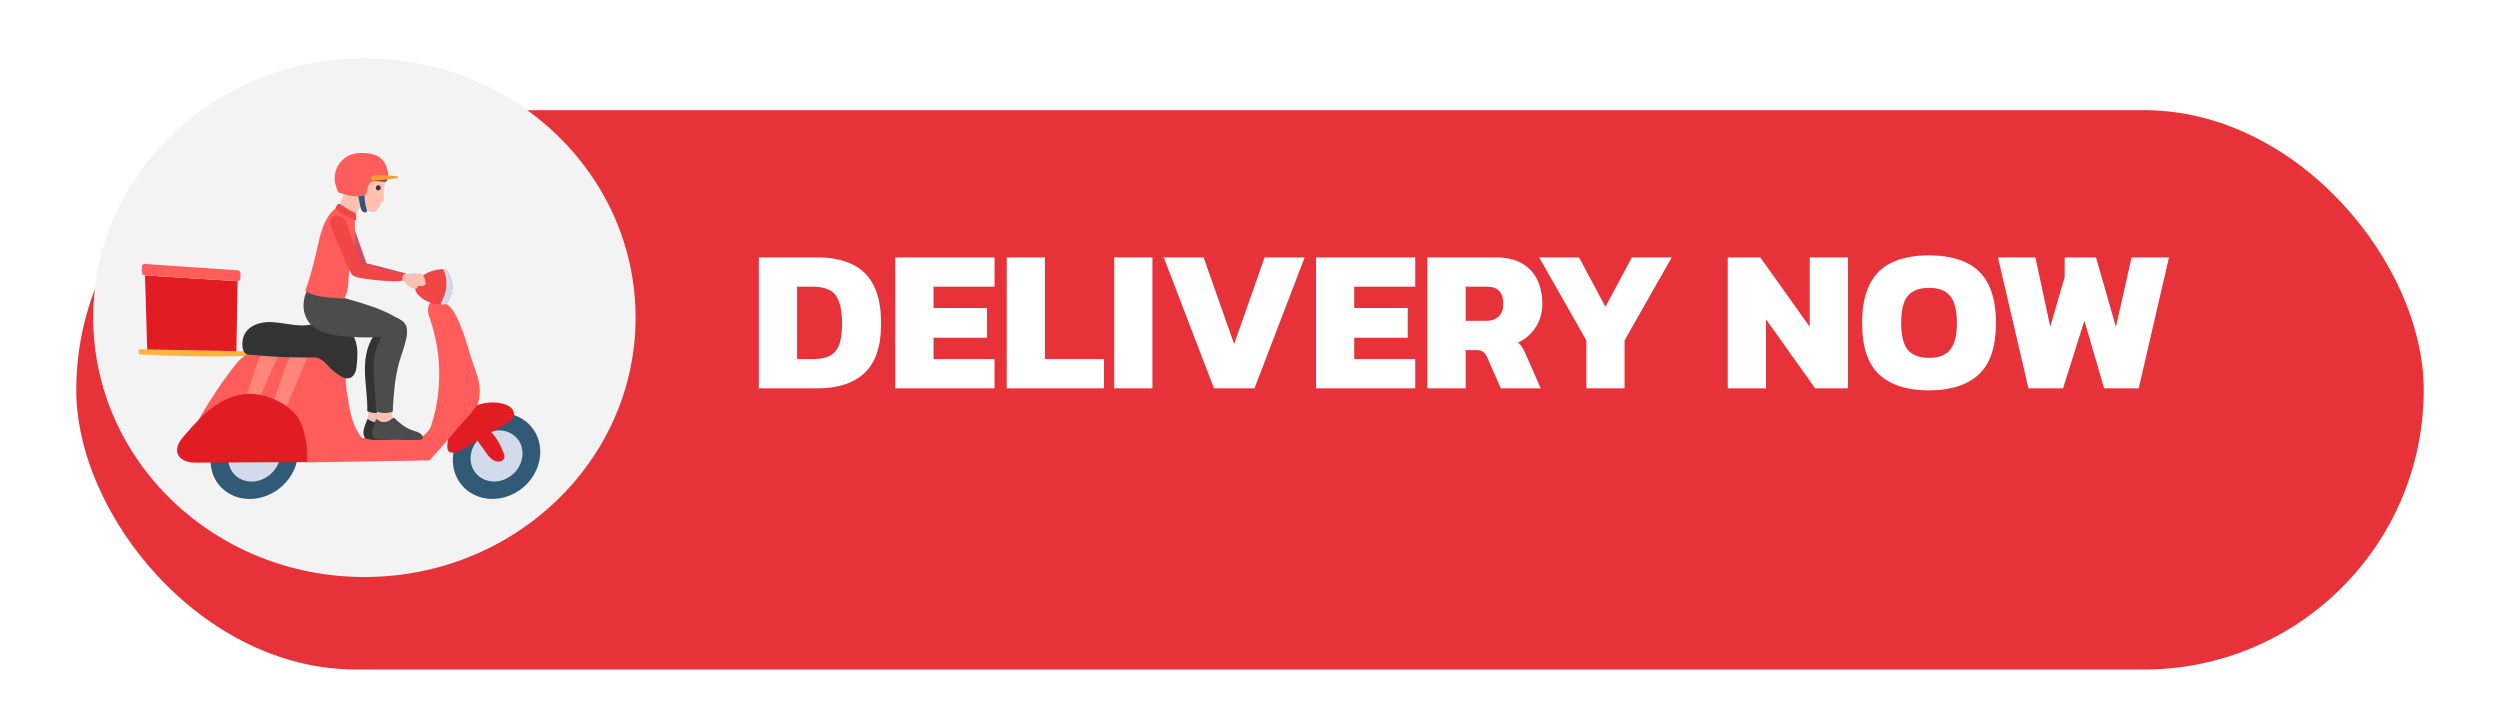 <svg width="295" height="84" viewBox="0 0 295 84" fill="none" xmlns="http://www.w3.org/2000/svg">
<g filter="url(#filter0_di_101_67)">
<rect x="6" y="4" width="277" height="66" rx="33" fill="#E63238"/>
</g>
<path d="M89.545 45.826V30.37H96.457C98.041 30.37 99.393 30.634 100.513 31.162C101.633 31.674 102.489 32.506 103.081 33.658C103.673 34.794 103.969 36.306 103.969 38.194C103.969 40.85 103.321 42.786 102.025 44.002C100.729 45.218 98.873 45.826 96.457 45.826H89.545ZM94.057 42.37H95.881C96.633 42.37 97.265 42.266 97.777 42.058C98.289 41.834 98.681 41.426 98.953 40.834C99.225 40.226 99.361 39.346 99.361 38.194C99.361 37.042 99.233 36.154 98.977 35.53C98.737 34.89 98.361 34.45 97.849 34.21C97.337 33.954 96.681 33.826 95.881 33.826H94.057V42.37ZM105.646 45.826V30.37H117.358V33.826H110.158V36.346H116.47V39.85H110.158V42.37H117.358V45.826H105.646ZM118.795 45.826V30.37H123.307V42.37H130.267V45.826H118.795ZM131.475 45.826V30.37H135.987V45.826H131.475ZM143.251 45.826L137.323 30.37H142.027L145.627 40.594L149.227 30.37H153.955L148.027 45.826H143.251ZM155.287 45.826V30.37H166.999V33.826H159.799V36.346H166.111V39.85H159.799V42.37H166.999V45.826H155.287ZM168.435 45.826V30.37H176.475C177.739 30.37 178.771 30.602 179.571 31.066C180.387 31.53 180.995 32.178 181.395 33.01C181.795 33.826 181.995 34.778 181.995 35.866C181.995 36.906 181.731 37.826 181.203 38.626C180.691 39.41 180.003 40.01 179.139 40.426C179.315 40.57 179.467 40.746 179.595 40.954C179.723 41.146 179.867 41.418 180.027 41.77L181.803 45.826H177.099L175.467 42.106C175.339 41.818 175.179 41.618 174.987 41.506C174.811 41.378 174.555 41.314 174.219 41.314H172.947V45.826H168.435ZM172.947 37.858H175.323C175.979 37.858 176.483 37.69 176.835 37.354C177.203 37.002 177.387 36.506 177.387 35.866C177.387 34.506 176.747 33.826 175.467 33.826H172.947V37.858ZM187.188 45.826V40.162L181.62 30.37H186.324L189.444 36.202L192.564 30.37H197.268L191.7 40.162V45.826H187.188ZM203.873 45.826V30.37H207.713L213.545 38.554V30.37H218.057V45.826H214.193L208.385 37.666V45.826H203.873ZM227.625 46.066C225.065 46.066 223.105 45.442 221.745 44.194C220.401 42.946 219.729 40.93 219.729 38.146C219.729 36.226 220.033 34.682 220.641 33.514C221.249 32.33 222.137 31.474 223.305 30.946C224.489 30.402 225.929 30.13 227.625 30.13C229.321 30.13 230.753 30.402 231.921 30.946C233.105 31.474 234.001 32.33 234.609 33.514C235.217 34.682 235.521 36.226 235.521 38.146C235.521 40.93 234.841 42.946 233.481 44.194C232.121 45.442 230.169 46.066 227.625 46.066ZM227.625 42.226C228.777 42.226 229.609 41.906 230.121 41.266C230.649 40.61 230.913 39.57 230.913 38.146C230.913 36.626 230.649 35.554 230.121 34.93C229.609 34.29 228.777 33.97 227.625 33.97C226.473 33.97 225.633 34.29 225.105 34.93C224.593 35.554 224.337 36.626 224.337 38.146C224.337 39.57 224.593 40.61 225.105 41.266C225.633 41.906 226.473 42.226 227.625 42.226ZM239.36 45.826L235.76 30.37H240.176L241.928 38.554L243.632 32.698V30.37H247.328L249.68 38.578L251.528 30.37H255.944L252.368 45.826H248.288L245.96 37.834L243.44 45.826H239.36Z" fill="white"/>
<ellipse cx="43" cy="37.478" rx="32" ry="30.609" fill="#F3F3F3"/>
<g filter="url(#filter1_d_101_67)">
<path d="M17.111 30.496L17.376 39.327L27.888 39.635L28.04 31.187L17.111 30.496Z" fill="#E21C23"/>
<path d="M28.053 29.899L17.105 29.149C17.057 29.146 17.008 29.152 16.963 29.168C16.917 29.184 16.875 29.209 16.84 29.241C16.805 29.273 16.778 29.312 16.759 29.356C16.741 29.399 16.732 29.445 16.734 29.492L16.755 30.17C16.758 30.253 16.792 30.332 16.852 30.392C16.912 30.452 16.993 30.488 17.079 30.494L27.996 31.184C28.043 31.187 28.09 31.181 28.134 31.166C28.178 31.151 28.219 31.128 28.254 31.097C28.288 31.066 28.316 31.029 28.335 30.988C28.355 30.947 28.365 30.902 28.366 30.857L28.378 30.239C28.379 30.153 28.346 30.07 28.286 30.006C28.226 29.943 28.142 29.905 28.053 29.899V29.899Z" fill="#FF5D5B"/>
<path d="M16.95 39.215C16.799 39.212 16.644 39.208 16.493 39.213C16.251 39.219 16.298 39.808 16.541 39.82C20.795 40.029 24.802 40.132 28.968 39.998C29.175 39.99 29.748 39.909 29.607 39.569C29.515 39.35 29.056 39.448 28.864 39.448C27.912 39.448 26.958 39.411 26.006 39.392L20.234 39.279L16.95 39.215Z" fill="#FFB43F"/>
<path d="M23.172 48.019C24.429 45.73 25.861 43.534 27.457 41.449C27.871 40.907 28.31 40.362 28.889 39.983C29.902 39.321 31.203 39.253 32.428 39.277C35.439 39.336 38.424 39.809 41.384 40.344C40.452 41.852 40.833 43.765 41.133 45.497C41.281 46.348 41.431 47.205 41.747 48.011C42.23 49.234 43.076 50.292 44.179 51.055C38.074 51.229 32.008 51.062 26.015 49.938C25.455 49.833 24.887 49.716 24.386 49.453C23.885 49.19 23.286 48.557 23.172 48.019Z" fill="#FF5D5B"/>
<path d="M28.095 46.425C28.778 46.589 29.508 46.262 29.991 45.768C30.474 45.275 30.759 44.637 31.035 44.013C31.461 43.048 31.887 42.083 32.313 41.119L33.18 39.158C33.273 38.948 33.369 38.717 33.309 38.495C33.047 37.528 31.968 38.193 31.619 38.617C31.015 39.352 30.603 40.244 30.268 41.117C30.075 41.618 28.648 46.558 28.095 46.425Z" fill="#FF867A"/>
<path d="M30.929 48.232C31.601 48.471 32.351 48.109 32.868 47.527C33.386 46.946 33.717 46.177 34.037 45.425C34.532 44.261 35.027 43.097 35.522 41.934L36.529 39.566C36.638 39.312 36.749 39.033 36.705 38.757C36.512 37.552 35.389 38.312 35.011 38.816C34.354 39.687 33.88 40.762 33.482 41.817C33.252 42.426 31.473 48.426 30.929 48.232Z" fill="#FF867A"/>
<path d="M29.76 39.881C29.42 39.855 29.104 39.887 28.897 39.65C28.691 39.412 28.617 39.093 28.598 38.783C28.563 38.239 28.68 37.677 28.988 37.22C29.486 36.481 30.419 36.103 31.331 36.025C32.243 35.946 33.155 36.117 34.059 36.254C34.964 36.391 35.899 36.492 36.785 36.272C37.521 36.089 38.527 36.194 39.281 36.279C40.035 36.365 40.791 36.636 41.314 37.166C41.785 37.643 42.03 38.293 42.121 38.945C42.213 39.597 42.163 40.258 42.113 40.914C42.067 41.505 41.974 42.18 41.464 42.512C40.978 42.829 40.403 42.547 39.929 42.213C39.455 41.879 39.019 41.528 38.642 41.094C38.266 40.66 37.792 40.25 37.21 40.175C34.723 40.221 32.235 40.123 29.76 39.881V39.881Z" fill="#333333"/>
<path d="M33.801 54.84C35.739 52.596 35.611 49.418 33.517 47.743C31.423 46.069 28.154 46.531 26.216 48.775C24.279 51.02 24.406 54.197 26.5 55.872C28.595 57.547 31.863 57.085 33.801 54.84Z" fill="#315A76"/>
<path d="M32.263 53.61C33.415 52.276 33.339 50.387 32.094 49.392C30.849 48.396 28.906 48.671 27.755 50.005C26.603 51.339 26.679 53.228 27.924 54.224C29.168 55.219 31.111 54.944 32.263 53.61Z" fill="#D2DBEC"/>
<path d="M62.453 54.792C64.345 52.531 64.151 49.358 62.019 47.706C59.888 46.054 56.626 46.549 54.734 48.81C52.842 51.072 53.036 54.244 55.168 55.896C57.3 57.548 60.561 57.054 62.453 54.792Z" fill="#315A76"/>
<path d="M60.888 53.58C62.013 52.235 61.897 50.35 60.63 49.368C59.363 48.386 57.424 48.679 56.3 50.024C55.175 51.368 55.291 53.254 56.558 54.236C57.825 55.218 59.764 54.924 60.888 53.58Z" fill="#D2DBEC"/>
<path d="M59.381 51.318C59.49 51.582 59.584 51.886 59.454 52.141C59.27 52.499 58.733 52.546 58.357 52.377C57.895 52.169 57.586 51.745 57.299 51.338L56.344 49.984C56.181 49.753 56.014 49.513 55.959 49.237C55.747 48.185 57.184 48.318 57.737 48.782C58.479 49.406 59.023 50.457 59.381 51.318Z" fill="#E11C23"/>
<path d="M56.093 50.108L59.772 47.959C60.122 47.755 60.497 47.52 60.62 47.145C60.74 46.779 60.572 46.368 60.285 46.103C59.998 45.838 59.609 45.698 59.221 45.611C57.544 45.233 55.693 45.77 54.461 46.928C53.456 47.874 52.806 49.268 52.78 50.626C52.746 52.474 55.359 50.537 56.093 50.108Z" fill="#E11C23"/>
<path d="M36.169 52.568L50.675 52.319C52.448 50.455 53.942 48.496 55.713 46.628C55.79 46.282 56.209 46.135 56.334 45.799C56.748 44.683 56.718 43.316 56.163 41.846C55.375 39.76 54.952 37.716 54.026 35.671C53.753 35.068 53.411 34.481 52.91 34.035C52.409 33.588 51.726 33.298 51.047 33.373C50.711 33.676 50.478 34.173 50.506 34.618C50.534 35.062 50.689 35.484 50.829 35.907C52.134 39.877 52.164 44.134 50.917 48.122C50.65 48.968 49.858 49.709 48.944 49.792C44.662 50.181 40.019 49.137 35.617 49.237C35.47 50.039 35.675 51.907 36.169 52.568Z" fill="#FF5D5B"/>
<path d="M53.386 31.815C53.386 32.558 53.089 33.327 52.622 33.918C52.424 33.941 52.224 33.949 52.024 33.941C51.24 33.914 50.482 33.666 49.842 33.229C49.392 32.918 48.989 32.463 48.976 31.93C48.962 31.382 49.362 30.903 49.813 30.57C50.531 30.046 51.408 29.763 52.309 29.764C52.405 29.764 52.501 29.768 52.597 29.776C53.069 30.366 53.385 31.074 53.386 31.815Z" fill="#F04646"/>
<path d="M29.739 44.484C28.121 44.396 26.533 45.042 25.234 45.973C23.934 46.904 22.879 48.111 21.837 49.305C21.549 49.635 21.258 49.97 21.073 50.363C20.889 50.756 20.823 51.219 20.996 51.616C21.183 52.042 21.617 52.328 22.079 52.462C22.541 52.596 23.027 52.593 23.508 52.59L36.256 52.525C36.28 50.727 36.058 48.392 34.917 46.966C33.776 45.54 31.605 44.586 29.739 44.484Z" fill="#E11C23"/>
<path d="M53.386 31.815C53.386 32.558 53.089 33.327 52.622 33.918C52.424 33.941 52.224 33.949 52.024 33.941C52.024 33.927 52.024 33.912 52.024 33.898C52.05 33.675 52.167 33.472 52.266 33.269C52.425 32.937 52.539 32.586 52.606 32.226C52.722 31.598 52.696 30.954 52.53 30.337C52.492 30.196 52.359 29.962 52.306 29.764C52.403 29.764 52.498 29.768 52.594 29.776C53.069 30.366 53.385 31.074 53.386 31.815Z" fill="#D2DBEC"/>
<path d="M44.518 29.381L46.756 29.966L47.644 30.198C47.747 30.219 47.845 30.256 47.935 30.309C47.98 30.336 48.017 30.373 48.043 30.417C48.069 30.461 48.083 30.511 48.084 30.562C48.075 30.726 47.893 30.825 47.73 30.875C47.225 31.032 46.683 31.025 46.153 31.004C44.887 30.952 43.626 30.814 42.379 30.593C42.155 30.553 41.785 30.39 41.637 30.222C41.468 30.03 41.605 29.847 41.719 29.62C41.833 29.415 41.984 29.232 42.166 29.079C42.324 28.941 42.483 28.962 42.686 28.987C43.307 29.064 43.914 29.224 44.518 29.381Z" fill="#CE4C68"/>
<path d="M40.209 23.472C39.901 23.611 39.743 23.94 39.743 24.25C39.743 24.56 39.861 24.859 39.98 25.151L41.986 30.031C42.094 30.259 42.29 30.494 42.555 30.542C42.82 30.589 43.031 30.494 43.186 30.294C43.341 30.095 43.389 29.836 43.367 29.592C43.346 29.347 43.264 29.111 43.181 28.877L41.644 24.525C41.551 24.26 41.453 23.988 41.256 23.774C41.06 23.56 40.484 23.348 40.209 23.472Z" fill="#CE4C68"/>
<path d="M43.462 46.379C43.455 46.828 43.432 47.277 43.393 47.724C44.019 47.866 44.668 47.889 45.304 47.791C45.261 47.352 45.244 46.894 45.245 46.453C44.672 46.458 44.033 46.429 43.462 46.379Z" fill="#EEC0C0"/>
<path d="M45.738 35.468C46.255 35.709 46.737 35.974 46.907 36.484C47.078 36.993 47.007 37.547 46.888 38.07C46.681 38.988 46.328 39.87 46.073 40.777C45.545 42.653 45.422 44.636 45.311 46.578C44.681 46.797 43.937 46.801 43.339 46.51C43.386 44.903 43.077 43.305 43.058 41.697C43.039 40.089 43.358 38.387 44.465 37.183C44.909 36.7 45.354 35.995 45.738 35.468Z" fill="#333333"/>
<path d="M48.878 49.748C48.913 49.483 48.719 49.232 48.482 49.092C48.246 48.953 47.968 48.893 47.706 48.808C46.848 48.525 46.127 47.932 45.492 47.309C45.333 47.288 45.204 47.42 45.081 47.52C44.837 47.72 44.522 47.822 44.202 47.807C43.885 47.79 43.642 47.57 43.361 47.431C43.28 47.68 43.145 47.953 43.065 48.201C42.981 48.459 42.896 48.721 42.884 48.991C42.872 49.261 42.942 49.546 43.132 49.746C43.97 49.988 44.847 49.905 45.719 49.873C46.535 49.843 47.352 49.896 48.167 49.931C48.418 49.946 48.668 49.882 48.878 49.748V49.748Z" fill="#333333"/>
<path d="M44.486 46.379C44.48 46.828 44.457 47.277 44.418 47.724C45.044 47.866 45.693 47.889 46.329 47.791C46.285 47.352 46.269 46.894 46.27 46.453C45.697 46.458 45.058 46.429 44.486 46.379Z" fill="#FDC0B1"/>
<path d="M43.965 23.024C44.192 23.061 44.416 22.919 44.552 22.74C44.689 22.561 44.763 22.346 44.868 22.149C44.974 21.952 45.127 21.759 45.348 21.693C45.168 21.006 45.313 20.284 45.4 19.58C45.486 18.876 45.495 18.111 45.092 17.518C44.858 17.172 44.499 16.916 44.109 16.743C43.719 16.57 43.297 16.477 42.876 16.405C42.04 16.261 41.117 16.633 40.651 17.316C40.438 17.62 40.28 17.957 40.185 18.312C40.092 18.654 40.011 19.009 40.05 19.358C40.113 19.946 40.472 20.63 40.884 21.068C41.724 21.962 42.73 22.825 43.965 23.024Z" fill="#FDC0B1"/>
<path d="M44.922 20.2C44.899 20.371 44.753 20.492 44.595 20.473C44.437 20.453 44.327 20.299 44.35 20.13C44.373 19.96 44.519 19.838 44.677 19.857C44.835 19.877 44.945 20.03 44.922 20.2Z" fill="#3B3348"/>
<path d="M40.688 20.21C40.581 21.056 40.242 21.861 39.705 22.54C39.877 22.906 40.219 23.147 40.613 23.284C41.006 23.42 41.426 23.516 41.757 23.761C42.02 23.201 42.328 22.66 42.676 22.145C42.1 21.422 41.486 20.698 40.688 20.21Z" fill="#FDC0B1"/>
<path d="M44.471 29.556L46.739 30.145L47.636 30.375C47.74 30.396 47.84 30.434 47.931 30.487C47.977 30.514 48.014 30.551 48.04 30.595C48.067 30.639 48.081 30.689 48.082 30.74C48.074 30.904 47.889 31.002 47.725 31.053C47.213 31.209 46.664 31.202 46.127 31.18C44.845 31.126 43.569 30.987 42.307 30.765C42.078 30.724 41.704 30.561 41.554 30.393C41.383 30.201 41.522 30.017 41.637 29.791C41.752 29.585 41.905 29.401 42.089 29.248C42.249 29.111 42.41 29.131 42.615 29.157C43.245 29.238 43.859 29.398 44.471 29.556Z" fill="#F04646"/>
<path d="M47.729 30.35C48.33 30.261 48.941 30.241 49.547 30.29C49.65 30.29 49.75 30.317 49.837 30.369C49.925 30.429 49.976 30.532 50.019 30.633C50.126 30.888 50.2 31.154 50.238 31.426C50.264 31.601 50.045 31.72 49.881 31.753C49.716 31.787 49.547 31.753 49.384 31.714C48.879 31.596 48.38 31.446 47.887 31.281C47.732 31.231 47.569 31.165 47.495 31.015C47.47 30.958 47.457 30.896 47.458 30.834C47.459 30.772 47.473 30.71 47.499 30.653C47.548 30.539 47.612 30.367 47.729 30.35Z" fill="#FDC0B1"/>
<path d="M36.423 31.888C36.028 32.587 35.791 33.382 35.819 34.178C35.847 34.975 36.152 35.775 36.725 36.352C37.565 37.199 38.84 37.473 40.046 37.622C42.121 37.881 44.222 37.883 46.298 37.629C46.571 37.596 46.867 37.472 47.116 37.361C47.365 37.249 47.586 37.052 47.659 36.796C47.738 36.517 47.628 36.213 47.44 35.988C47.251 35.762 46.994 35.602 46.738 35.451C44.83 34.338 42.898 33.83 40.496 33.122C39.153 32.725 37.748 32.197 36.423 31.888Z" fill="#4C4C4C"/>
<path d="M39.802 22.411C40.376 22.917 41.107 23.389 41.872 23.513C41.851 24.962 41.966 26.326 41.74 27.76C41.619 28.53 41.27 29.264 41.187 30.038C41.055 31.267 41.212 32.148 40.618 33.243C39 33.08 37.401 33.167 36.022 32.336C36.622 30.684 37.131 28.706 37.504 26.994C37.878 25.281 38.351 23.466 39.802 22.411Z" fill="#FF5D5B"/>
<path d="M46.763 35.468C47.28 35.709 47.762 35.974 47.932 36.484C48.102 36.993 48.032 37.547 47.913 38.07C47.706 38.988 47.353 39.87 47.098 40.777C46.569 42.653 46.446 44.636 46.336 46.578C45.706 46.797 44.961 46.801 44.364 46.51C44.41 44.903 44.102 43.305 44.083 41.697C44.064 40.089 44.383 38.387 45.49 37.183C45.934 36.7 46.379 35.995 46.763 35.468Z" fill="#4C4C4C"/>
<path d="M49.905 49.748C49.94 49.483 49.746 49.232 49.509 49.092C49.272 48.953 48.995 48.893 48.733 48.808C47.876 48.525 47.154 47.932 46.519 47.309C46.36 47.288 46.231 47.42 46.109 47.52C45.864 47.72 45.55 47.822 45.229 47.807C44.913 47.79 44.679 47.594 44.388 47.431C44.307 47.68 44.173 47.953 44.093 48.201C44.008 48.459 43.924 48.721 43.912 48.991C43.9 49.261 43.97 49.546 44.16 49.746C44.998 49.988 45.875 49.905 46.747 49.873C47.563 49.843 48.379 49.896 49.195 49.931C49.446 49.946 49.695 49.882 49.905 49.748V49.748Z" fill="#4C4C4C"/>
<path d="M42.51 22.314C42.531 22.46 42.571 22.602 42.629 22.738C42.688 22.875 42.799 22.984 42.939 23.045C43.078 23.098 43.276 23.051 43.306 22.911C43.312 22.85 43.303 22.789 43.279 22.733C43.132 22.288 43.045 21.826 43.02 21.36C43.019 21.201 43.002 21.043 42.968 20.888C42.917 20.685 42.773 20.48 42.543 20.449C42.353 20.423 42.211 20.514 42.206 20.702C42.2 20.955 42.305 21.245 42.352 21.493C42.405 21.767 42.457 22.041 42.51 22.314Z" fill="#34537C"/>
<path d="M48.767 32.069C48.629 32.028 48.5 31.961 48.388 31.873C48.019 31.608 47.709 31.274 47.477 30.892C47.465 30.875 47.458 30.855 47.458 30.834C47.464 30.792 47.519 30.777 47.562 30.773C47.967 30.744 48.371 30.835 48.721 31.034C48.98 31.179 49.451 31.483 49.316 31.817C49.227 32.041 49.005 32.129 48.767 32.069Z" fill="#FDC0B1"/>
<path d="M39.441 23.472C39.121 23.611 38.958 23.939 38.955 24.25C38.951 24.56 39.077 24.859 39.202 25.151L41.293 30.031C41.405 30.259 41.61 30.494 41.889 30.542C42.012 30.567 42.14 30.556 42.257 30.512C42.374 30.468 42.475 30.392 42.548 30.293C42.711 30.094 42.759 29.835 42.737 29.59C42.714 29.346 42.628 29.109 42.542 28.875C42.008 27.425 41.473 25.975 40.938 24.525C40.84 24.261 40.738 23.988 40.533 23.774C40.328 23.56 39.729 23.348 39.441 23.472Z" fill="#F04646"/>
<path d="M45.159 19.451C45.31 19.474 45.479 19.501 45.602 19.413C45.747 19.309 45.748 19.102 45.717 18.93C45.562 18.067 44.938 17.309 44.127 16.911C43.317 16.512 42.344 16.463 41.471 16.707C41.087 16.815 40.709 16.986 40.436 17.267C40.074 17.641 39.934 18.172 39.918 18.684C39.904 19.218 40.01 19.749 40.229 20.24C40.306 20.413 40.416 20.596 40.603 20.651C40.671 20.666 40.741 20.668 40.81 20.656C40.878 20.645 40.944 20.62 41.002 20.584C41.119 20.511 41.228 20.427 41.328 20.334C41.713 20.011 42.166 19.771 42.655 19.631C42.903 19.56 43.154 19.548 43.405 19.497C43.648 19.439 43.895 19.403 44.145 19.388C44.484 19.377 44.824 19.398 45.159 19.451Z" fill="#88554A"/>
<path d="M45.614 17.711C45.706 18.006 45.772 18.307 45.81 18.613C45.824 18.731 45.79 18.849 45.717 18.944C45.643 19.039 45.535 19.103 45.414 19.124C45.13 19.174 43.96 19.189 43.782 19.415C43.515 19.755 43.415 19.876 43.348 20.297C43.313 20.512 43.28 20.74 43.136 20.907C42.916 21.161 42.525 21.183 42.181 21.173C41.142 21.141 40.981 20.993 39.976 20.735C39.513 19.969 39.365 19.009 39.62 18.156C39.875 17.304 40.547 16.567 41.409 16.255C41.896 16.079 42.426 16.038 42.947 16.056C43.467 16.073 43.986 16.148 44.451 16.365C44.992 16.616 45.391 17.085 45.614 17.709V17.711Z" fill="#FF5D5B"/>
<path d="M43.927 19.329C45.299 19.208 46.125 19.13 46.961 19.006C46.97 18.947 46.97 18.887 46.961 18.828C46.116 18.72 45.263 18.611 44.413 18.683C44.291 18.689 44.17 18.712 44.055 18.751C43.999 18.77 43.948 18.8 43.904 18.838C43.86 18.877 43.825 18.923 43.8 18.975C43.755 19.079 43.827 19.265 43.927 19.329Z" fill="#FF9B30"/>
<path d="M39.596 22.526C39.644 22.389 39.718 22.262 39.813 22.152C39.847 22.105 39.897 22.071 39.955 22.055C40.008 22.051 40.061 22.063 40.107 22.089C40.594 22.312 40.986 22.707 41.483 22.908C41.643 22.973 41.822 23.024 41.926 23.157C42.009 23.264 42.03 23.406 42.03 23.538C42.03 23.67 42.02 23.808 42.046 23.936C42.035 23.963 42.015 23.985 41.989 24C41.964 24.015 41.934 24.022 41.904 24.019C41.844 24.005 41.787 23.98 41.737 23.945C41.364 23.727 40.952 23.583 40.567 23.388C40.181 23.192 39.797 22.906 39.596 22.526Z" fill="#F04646"/>
</g>
<defs>
<filter id="filter0_di_101_67" x="0" y="0" width="295" height="84" filterUnits="userSpaceOnUse" color-interpolation-filters="sRGB">
<feFlood flood-opacity="0" result="BackgroundImageFix"/>
<feColorMatrix in="SourceAlpha" type="matrix" values="0 0 0 0 0 0 0 0 0 0 0 0 0 0 0 0 0 0 127 0" result="hardAlpha"/>
<feMorphology radius="2" operator="dilate" in="SourceAlpha" result="effect1_dropShadow_101_67"/>
<feOffset dx="3" dy="5"/>
<feGaussianBlur stdDeviation="3.5"/>
<feComposite in2="hardAlpha" operator="out"/>
<feColorMatrix type="matrix" values="0 0 0 0 0 0 0 0 0 0 0 0 0 0 0 0 0 0 0.2 0"/>
<feBlend mode="normal" in2="BackgroundImageFix" result="effect1_dropShadow_101_67"/>
<feBlend mode="normal" in="SourceGraphic" in2="effect1_dropShadow_101_67" result="shape"/>
<feColorMatrix in="SourceAlpha" type="matrix" values="0 0 0 0 0 0 0 0 0 0 0 0 0 0 0 0 0 0 127 0" result="hardAlpha"/>
<feOffset dy="4"/>
<feGaussianBlur stdDeviation="2.5"/>
<feComposite in2="hardAlpha" operator="arithmetic" k2="-1" k3="1"/>
<feColorMatrix type="matrix" values="0 0 0 0 0.492 0 0 0 0 0.164 0 0 0 0 0.164 0 0 0 0.1 0"/>
<feBlend mode="normal" in2="shape" result="effect2_innerShadow_101_67"/>
</filter>
<filter id="filter1_d_101_67" x="14.333" y="16.052" width="51.421" height="44.827" filterUnits="userSpaceOnUse" color-interpolation-filters="sRGB">
<feFlood flood-opacity="0" result="BackgroundImageFix"/>
<feColorMatrix in="SourceAlpha" type="matrix" values="0 0 0 0 0 0 0 0 0 0 0 0 0 0 0 0 0 0 127 0" result="hardAlpha"/>
<feOffset dy="2"/>
<feGaussianBlur stdDeviation="1"/>
<feComposite in2="hardAlpha" operator="out"/>
<feColorMatrix type="matrix" values="0 0 0 0 0 0 0 0 0 0 0 0 0 0 0 0 0 0 0.25 0"/>
<feBlend mode="normal" in2="BackgroundImageFix" result="effect1_dropShadow_101_67"/>
<feBlend mode="normal" in="SourceGraphic" in2="effect1_dropShadow_101_67" result="shape"/>
</filter>
</defs>
</svg>
